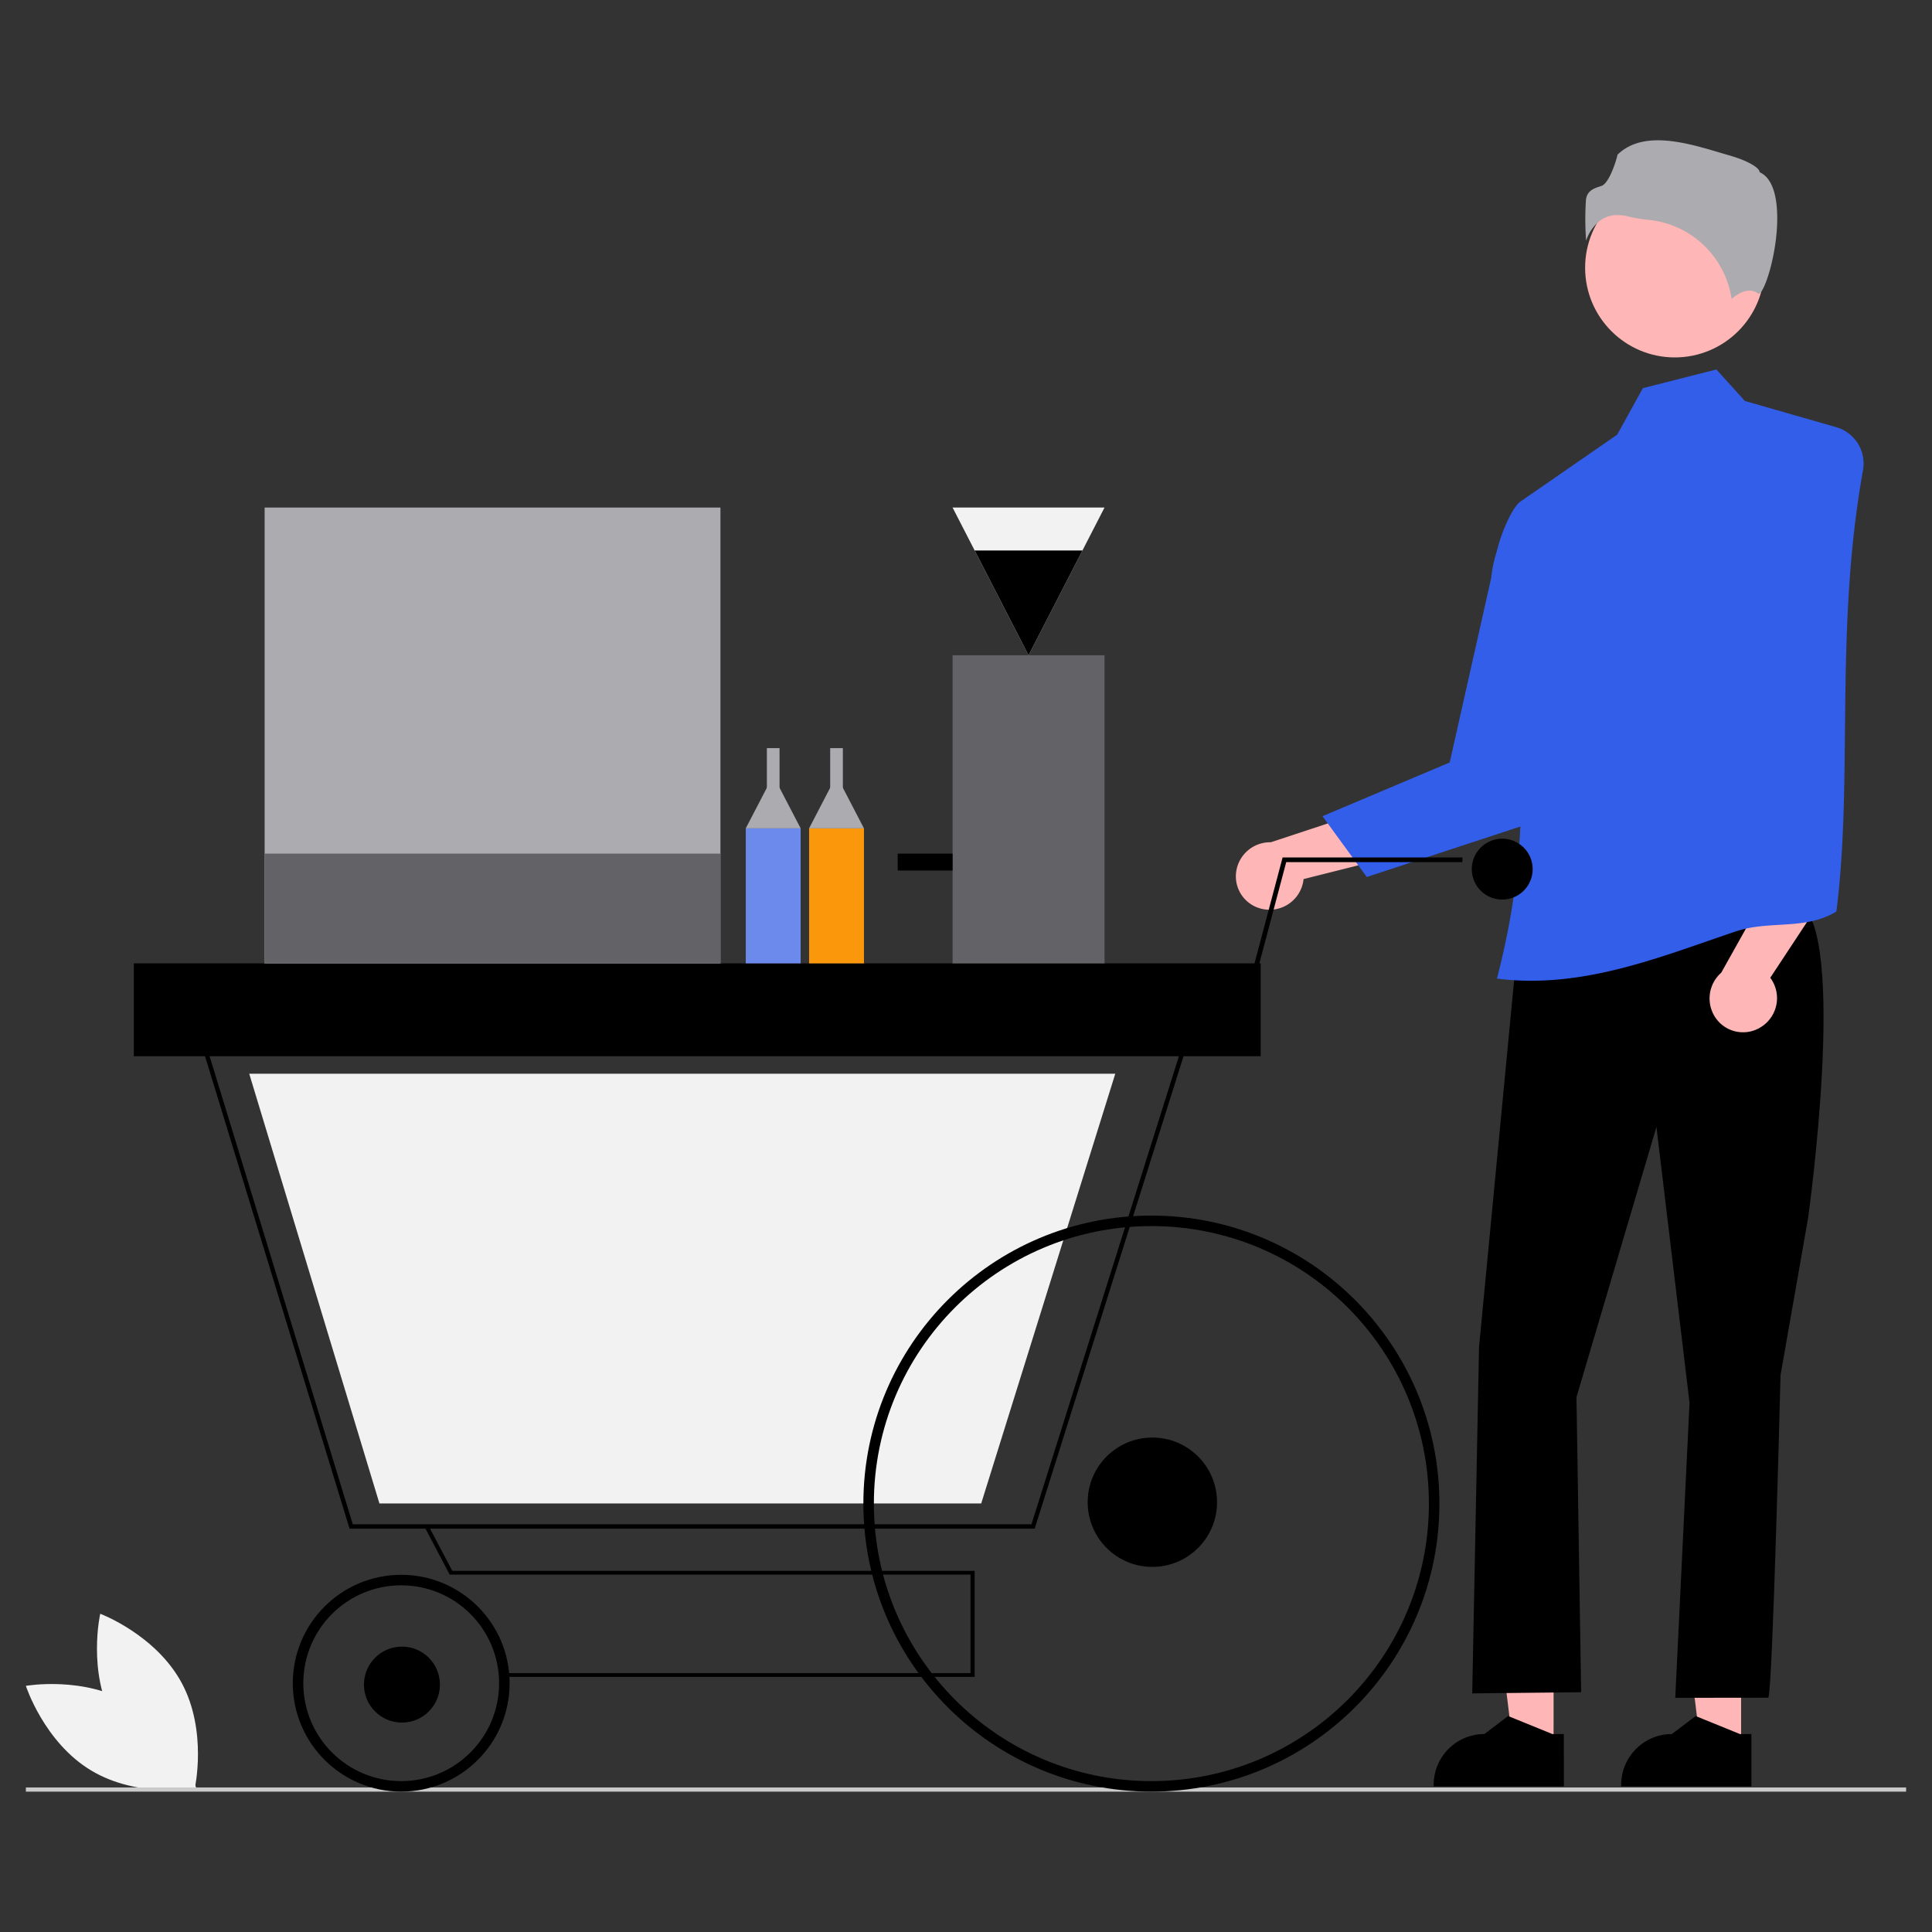 <svg id="Layer_1" data-name="Layer 1" xmlns="http://www.w3.org/2000/svg" viewBox="0 0 920 920"><rect x="0" y="0" width="920" height="920" fill="#333333" stroke="none"/><defs><style>.cls-1{fill:#f2f2f2;}.cls-2{fill:#cacaca;}.cls-3{fill:#ffb6b6;}.cls-4{fill:#335eea;}.cls-5{fill:#acabb0;}.cls-6{fill:#636267;}.cls-7{fill:#6c8aec;}.cls-8{fill:#fb970b;}.cls-9{fill:none;stroke:#000;stroke-miterlimit:10;stroke-width:5px;}</style></defs><path class="cls-1" d="M53.93,818.93c12.42,23,38.78,32.92,38.78,32.92s6.22-27.45-6.2-50.48-38.78-32.92-38.78-32.92S41.51,795.9,53.93,818.93Z"/><path class="cls-1" d="M62.46,811.36c22.43,13.49,31.06,40.28,31.06,40.28s-27.72,4.92-50.14-8.57-31.06-40.28-31.06-40.28S40,797.87,62.46,811.36Z"/><rect class="cls-1" x="706.07" y="729.17" width="2" height="18.49"/><rect class="cls-2" x="12.32" y="851.17" width="895.35" height="2"/><polygon class="cls-3" points="829.1 832.02 809.88 832.02 800.73 757.89 829.1 757.89 829.1 832.02"/><path d="M834,850.65H772v-.79a24.14,24.14,0,0,1,24.13-24.12h0l11.32-8.58,21.12,8.59H834Z"/><polygon class="cls-3" points="739.8 832.02 720.59 832.02 711.44 757.89 739.81 757.89 739.8 832.02"/><path d="M744.71,850.65h-62v-.79a24.12,24.12,0,0,1,24.12-24.12h0l11.32-8.58,21.12,8.59h5.41Z"/><path d="M722.13,455.11,856.5,429.86C880.24,442.76,861,580,861,580l-13.13,74.85s-3.77,150.84-5.82,153.58l-44.31.05,6.8-140.5L788.78,536.63,750.7,665.32l2.22,140.5-51.86.56,3.24-164.91Z"/><path class="cls-3" d="M600.42,432.67a16.25,16.25,0,0,0,19.8-11.28,15.48,15.48,0,0,0,.52-2.78l55.5-13.95-21.73-19.88-49.37,16.3a16.31,16.31,0,0,0-16.63,15.74,15.87,15.87,0,0,0,11.91,15.85Z"/><path class="cls-3" d="M837.47,489.7a16.25,16.25,0,0,0,7-21.7,15.92,15.92,0,0,0-1.49-2.39l31.5-47.78-29.45,0-25.4,45.37A16.31,16.31,0,0,0,818,486.06a15.88,15.88,0,0,0,19.49,3.64Z"/><path class="cls-4" d="M629.76,388.66l21.08,28.95,89.25-29.32-6.82-155.38h0a62.79,62.79,0,0,0-23.2,42.39l-19.73,87.78Z"/><path class="cls-4" d="M712.83,466c40.77,5.21,78.33-10.58,113.81-22.49,16-5.38,33-.37,47.82-9.46,8.11-63.2-1-134.08,12.68-210.11a18,18,0,0,0-12.25-20.37l-44-12.63-13.56-15-35,8.89L770.08,207l-46,31.79c-5,3.39-12.75,23.32-11.71,29.28C725.06,339.59,731.14,395.72,712.83,466Z"/><circle class="cls-3" cx="797.53" cy="127.49" r="42.71"/><path class="cls-5" d="M770.32,102.42a20.19,20.19,0,0,1,4.89.64,69.3,69.3,0,0,0,9.59,1.61,44.43,44.43,0,0,1,39.78,37.68c2.48-2.16,8.12-6.14,12.75-2.45h0c.07.06.12.09.28,0,3.07-1.46,8.53-19.41,8.69-35.22.09-8.39-1.23-19.1-8-22.49l-.36-.18-.09-.39c-.46-1.88-5.52-5.1-14.32-7.61-16-4.56-39.84-13.43-53.27-.37-1,4.4-4.32,13.82-7.66,14.89-3.7,1.19-6.89,2.21-7.39,6.74a139.27,139.27,0,0,0,.09,19.38,19.82,19.82,0,0,1,7-9.88A14,14,0,0,1,770.32,102.42Z"/><polygon points="464.12 798.5 240.17 798.5 240.17 796.71 462.15 796.71 462.15 749.82 214.14 749.82 202.09 726.94 203.86 726.17 215.37 748.03 464.12 748.03 464.12 798.5"/><path d="M492.7,727.94H166.46L95.87,497.2H565.4l-.43,1.36ZM168,725.85H491.17l71.38-226.56H98.69Z"/><polygon class="cls-1" points="467.24 715.93 180.68 715.93 118.68 511.29 531.09 511.29 530.71 512.5 467.24 715.93"/><rect x="63.72" y="458.75" width="536.61" height="44.21"/><rect class="cls-5" x="126.02" y="241.69" width="217.05" height="217.05"/><rect class="cls-6" x="126.02" y="406.49" width="217.05" height="52.25"/><rect class="cls-6" x="453.61" y="312.04" width="72.35" height="146.71"/><polygon class="cls-1" points="489.79 312.04 525.96 241.69 453.61 241.69 489.79 312.04"/><polygon points="464.13 262.14 515.45 262.14 489.79 312.04 464.13 262.14"/><rect x="427.48" y="406.49" width="26.13" height="8.04"/><rect class="cls-7" x="355.13" y="394.44" width="26.13" height="64.31"/><rect class="cls-8" x="385.28" y="394.44" width="26.13" height="64.31"/><polygon class="cls-5" points="355.13 394.44 368.19 369.32 381.26 394.44 355.13 394.44"/><polygon class="cls-5" points="385.28 394.44 398.34 369.32 411.4 394.44 385.28 394.44"/><rect class="cls-5" x="365.18" y="356.25" width="6.03" height="20.1"/><rect class="cls-5" x="395.33" y="356.25" width="6.03" height="20.1"/><circle class="cls-9" cx="548.28" cy="716" r="134.65"/><circle cx="715.34" cy="413.87" r="14.5"/><circle cx="548.74" cy="715.34" r="30.8"/><polygon points="598.21 464.34 596.05 463.77 610.77 408.3 696.38 408.3 696.38 410.53 612.49 410.53 598.21 464.34"/><circle class="cls-9" cx="191.05" cy="801.53" r="49.12"/><circle cx="191.4" cy="802.19" r="18.09"/></svg>